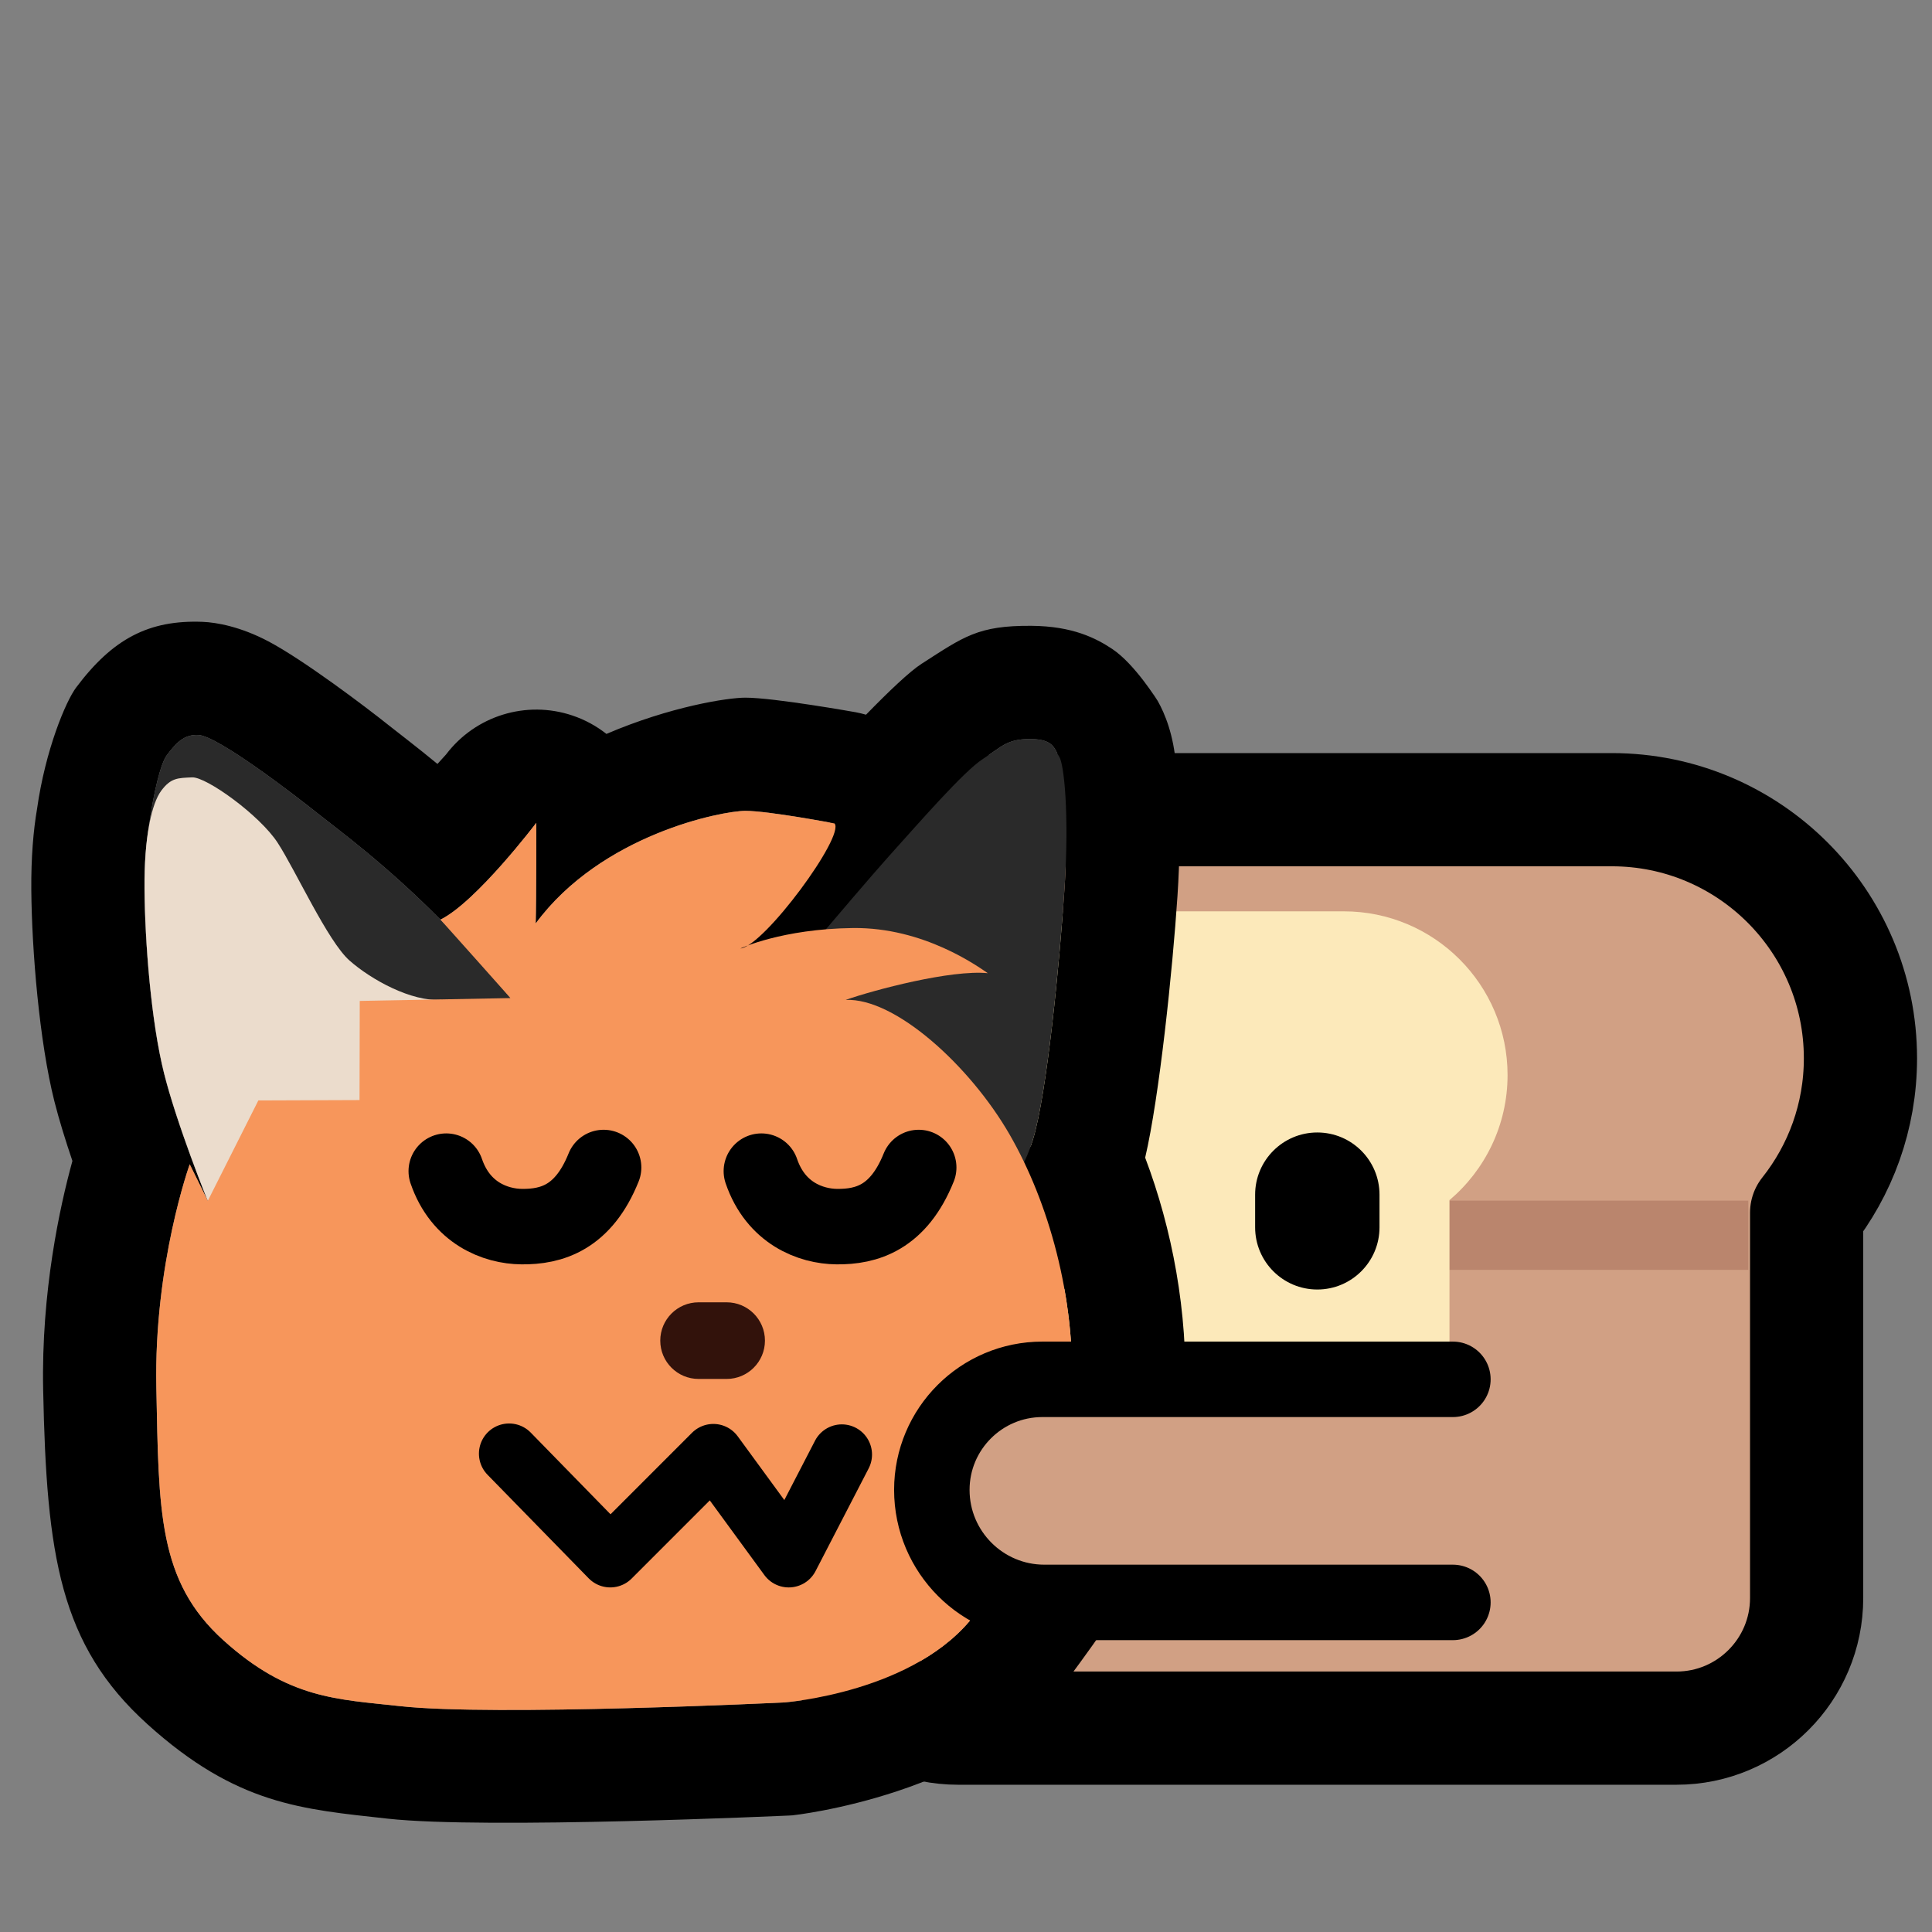<?xml version="1.0" encoding="UTF-8" standalone="no"?>
<!DOCTYPE svg PUBLIC "-//W3C//DTD SVG 1.1//EN" "http://www.w3.org/Graphics/SVG/1.1/DTD/svg11.dtd">
<svg width="100%" height="100%" viewBox="0 0 256 256" version="1.1" xmlns="http://www.w3.org/2000/svg" xmlns:xlink="http://www.w3.org/1999/xlink" xml:space="preserve" xmlns:serif="http://www.serif.com/" style="fill-rule:evenodd;clip-rule:evenodd;stroke-linecap:round;stroke-linejoin:round;stroke-miterlimit:1.5;">
    <rect x="0" y="0" width="256" height="256" fill="#808080" stroke="none"/>
    <rect id="neobread_hug_fox" x="0" y="0" width="256" height="256" style="fill:none;"/>
    <g id="Right-bread" serif:id="Right bread">
        <path id="Crust" d="M213.578,107.289C231.759,107.289 246.519,122.049 246.519,140.229C246.519,147.958 243.851,155.068 239.388,160.69L239.388,211.745C239.388,221.261 231.662,228.987 222.146,228.987L126.944,228.987C117.428,228.987 109.702,221.261 109.702,211.745L109.702,160.494C105.332,154.904 102.726,147.868 102.726,140.229C102.726,122.049 117.486,107.289 135.666,107.289L213.578,107.289Z" style="fill:rgb(209,160,132);stroke:black;stroke-width:15px;"/>
        <rect id="Shadow" x="171.212" y="159.086" width="60.449" height="9.176" style="fill:rgb(186,133,109);"/>
        <path id="Slice" d="M124.789,159.431C119.798,155.454 116.597,149.324 116.597,142.453C116.597,130.478 126.319,120.756 138.294,120.756L178.062,120.756C190.038,120.756 199.76,130.478 199.76,142.453C199.76,149.094 196.77,155.041 192.065,159.023L192.065,207.263C192.065,211.948 188.261,215.751 183.576,215.751L133.278,215.751C128.593,215.751 124.789,211.948 124.789,207.263L124.789,159.431Z" style="fill:rgb(252,233,186);"/>
        <g id="Face">
            <path id="Mouth" d="M137.069,184.819L143.553,195.722L152.291,184.838L163.116,195.691L176.01,184.851" style="fill:none;stroke:black;stroke-width:6.02px;"/>
            <g id="Eyes">
                <path id="Right-eye" serif:id="Right eye" d="M182.791,158.299L182.791,162.628C182.791,167.175 179.099,170.867 174.551,170.867C170.003,170.867 166.311,167.175 166.311,162.628L166.311,158.299C166.311,153.751 170.003,150.059 174.551,150.059C179.099,150.059 182.791,153.751 182.791,158.299Z"/>
                <path id="Left-eye" serif:id="Left eye" d="M150.045,158.263L150.045,162.592C150.045,167.14 146.353,170.832 141.806,170.832C137.258,170.832 133.566,167.14 133.566,162.592L133.566,158.263C133.566,153.716 137.258,150.024 141.806,150.024C146.353,150.024 150.045,153.716 150.045,158.263Z"/>
            </g>
        </g>
    </g>
    <g id="Fox">
        <path id="Outline" d="M57.965,101.226L59.108,99.969C62.997,94.834 69.731,92.756 75.838,94.806C77.507,95.366 79.027,96.2 80.355,97.248C88.826,93.618 96.422,92.444 98.766,92.444C102.584,92.444 113.388,94.375 113.388,94.375C113.849,94.463 114.304,94.572 114.752,94.702C117.744,91.629 120.531,88.973 122.112,87.957C127.7,84.369 129.58,82.87 136.673,82.924C142.132,82.965 145.234,84.571 147.363,85.982C150.366,87.972 153.385,92.863 153.385,92.863C153.385,92.863 152.994,92.186 152.778,91.867C153.501,92.936 154.771,95.111 155.458,98.649C156.063,101.764 156.66,109.011 156.023,118.698C155.375,128.549 153.606,145.447 151.741,153.396C155.311,162.829 157.418,173.852 157.021,184.966C156.444,201.099 151.239,209.359 141.32,222.738C130.091,237.883 104.998,240.542 104.998,240.542C104.871,240.551 104.744,240.559 104.617,240.565C104.617,240.565 64.327,242.42 51.364,240.981C40.03,239.722 31.383,239.177 19.527,228.458C7.915,217.96 6.164,206.105 5.719,184.15C5.455,171.151 7.934,159.859 9.596,153.832C8.69,151.153 7.816,148.352 7.2,145.904C5.216,138.024 4.217,125.945 4.149,117.964C4.111,113.6 4.428,109.991 4.907,107.194C6.006,99.404 8.705,92.943 10.091,91.096C14.925,84.653 19.699,82.126 26.834,82.397C28.714,82.469 31.907,83.048 35.585,84.995C40.22,87.447 48.392,93.612 51.579,96.158C52.923,97.231 55.142,98.898 57.965,101.226ZM99.122,125.269C98.735,125.506 98.395,125.648 98.115,125.677C98.115,125.677 98.459,125.515 99.122,125.269C103.075,122.848 111.9,110.556 110.575,109.109C110.575,109.109 101.853,107.444 98.766,107.444C95.679,107.444 79.687,110.564 70.981,122.365C71.071,119.142 71.065,109.026 71.065,109.026C71.065,109.026 63.136,119.493 58.367,121.854C58.398,121.887 58.436,121.929 58.481,121.979C51.039,114.455 44.83,109.965 42.217,107.878C38.805,105.152 28.8,97.483 26.265,97.386C24.382,97.315 23.365,98.398 22.089,100.098C21.299,101.152 20.335,105.034 19.731,109.494C19.345,111.656 19.119,114.443 19.148,117.835C19.208,124.805 20.014,135.361 21.746,142.243C23.36,148.658 26.98,157.763 27.463,158.968L25.14,154.272C25.14,154.272 20.383,167.459 20.715,183.846C21.048,200.233 20.919,209.495 29.587,217.331C38.254,225.167 44.734,225.152 53.019,226.072C65.404,227.448 103.891,225.583 103.891,225.583C103.891,225.583 121.504,224.28 129.27,213.804C137.037,203.329 141.579,197.061 142.031,184.43C142.423,173.444 139.806,162.568 135.701,153.993C136.11,153.156 136.508,152.17 136.866,151.01C138.728,144.98 140.412,127.498 141.055,117.713C141.699,107.928 140.994,101.218 140.352,100.268C139.709,99.317 139.725,97.948 136.56,97.924C133.394,97.9 132.711,98.978 130.217,100.579C127.723,102.181 121.79,108.999 117.828,113.401C116.315,115.081 112.977,118.97 109.427,123.137C104.309,123.561 100.751,124.666 99.122,125.269ZM67.621,132.229L67.64,132.25L67.616,132.251C67.618,132.243 67.62,132.236 67.621,132.229ZM27.543,159.099L27.535,159.114L27.528,159.1L27.543,159.099Z"/>
        <g id="Left-ear" serif:id="Left ear">
            <path id="Outer" d="M27.517,159.102C27.517,159.102 23.478,149.124 21.746,142.243C20.014,135.361 19.208,124.805 19.148,117.835C19.088,110.865 20.813,101.798 22.089,100.098C23.365,98.398 24.382,97.315 26.265,97.386C28.8,97.483 38.805,105.152 42.217,107.878C45.85,110.78 56.439,118.328 67.623,132.222C66.65,135.974 41.821,157.644 27.517,159.102Z" style="fill:rgb(42,42,42);"/>
            <path id="Inner" d="M27.517,159.102C27.517,159.102 23.478,149.124 21.746,142.243C20.014,135.361 19.208,124.805 19.148,117.835C19.088,110.865 20.105,106.454 21.38,104.753C22.656,103.053 23.573,103.092 25.456,103.005C27.338,102.919 34.404,108.005 36.786,111.664C39.168,115.323 43.424,124.727 46.312,127.276C49.2,129.825 54.518,132.748 58.491,132.481C57.519,136.233 41.821,157.644 27.517,159.102Z" style="fill:rgb(235,220,204);"/>
        </g>
        <path id="Right-ear" serif:id="Right ear" d="M97.375,137.362C97.375,137.362 113.865,117.803 117.828,113.401C121.79,108.999 127.723,102.181 130.217,100.579C132.711,98.978 133.394,97.9 136.56,97.924C139.725,97.948 139.709,99.317 140.352,100.268C140.994,101.218 141.699,107.928 141.055,117.713C140.412,127.498 138.728,144.98 136.866,151.01C135.004,157.041 132.065,158.384 132.065,158.384L97.375,137.362Z" style="fill:rgb(42,42,42);"/>
        <path id="Body" d="M53.019,226.072C65.404,227.448 103.891,225.583 103.891,225.583C103.891,225.583 121.504,224.28 129.27,213.804C137.037,203.329 141.579,197.061 142.031,184.43C142.482,171.799 138.955,159.312 133.762,150.302C128.568,141.291 118.647,132.195 112.05,132.493C115.855,131.16 125.974,128.475 130.891,128.951C129.583,128.077 122.423,122.858 113.016,122.969C103.609,123.08 98.115,125.677 98.115,125.677C101.252,125.356 112.03,110.698 110.575,109.109C110.575,109.109 101.853,107.444 98.766,107.444C95.679,107.444 79.687,110.564 70.981,122.365C71.071,119.142 71.065,109.026 71.065,109.026C71.065,109.026 63.136,119.493 58.367,121.854C59.303,122.876 67.64,132.25 67.64,132.25L47.669,132.629L47.64,145.765L34.233,145.814L27.535,159.114L25.14,154.272C25.14,154.272 20.383,167.459 20.715,183.846C21.048,200.233 20.919,209.495 29.587,217.331C38.254,225.167 44.734,225.152 53.019,226.072Z" style="fill:rgb(247,150,91);"/>
        <g id="Face1" serif:id="Face">
            <path id="Mouth1" serif:id="Mouth" d="M67.461,192.618L80.865,206.341L94.523,192.679L104.511,206.342L111.548,192.737" style="fill:none;stroke:black;stroke-width:8px;stroke-miterlimit:5;"/>
            <path id="Nose" d="M101.36,177.64C101.36,180.442 99.085,182.717 96.283,182.717L92.565,182.717C89.763,182.717 87.488,180.442 87.488,177.64C87.488,174.838 89.763,172.563 92.565,172.563L96.283,172.563C99.085,172.563 101.36,174.838 101.36,177.64Z" style="fill:rgb(50,18,11);"/>
            <g id="Eyes1" serif:id="Eyes">
                <path id="Right-eye1" serif:id="Right eye" d="M100.885,155.182C102.786,160.745 107.396,162.503 110.892,162.534C114.823,162.569 119.053,161.369 121.734,154.7" style="fill:none;stroke:black;stroke-width:10px;"/>
                <path id="Left-eye1" serif:id="Left eye" d="M59.131,155.182C61.032,160.745 65.642,162.503 69.138,162.534C73.069,162.569 77.299,161.369 79.98,154.7" style="fill:none;stroke:black;stroke-width:10px;"/>
            </g>
        </g>
    </g>
    <path id="Arm" d="M192.517,212.327L138.382,212.327C130.153,212.327 123.473,205.646 123.473,197.418C123.473,189.332 130.037,182.768 138.122,182.768L192.517,182.768" style="fill:rgb(209,160,132);stroke:black;stroke-width:10px;stroke-linecap:butt;"/>
</svg>
